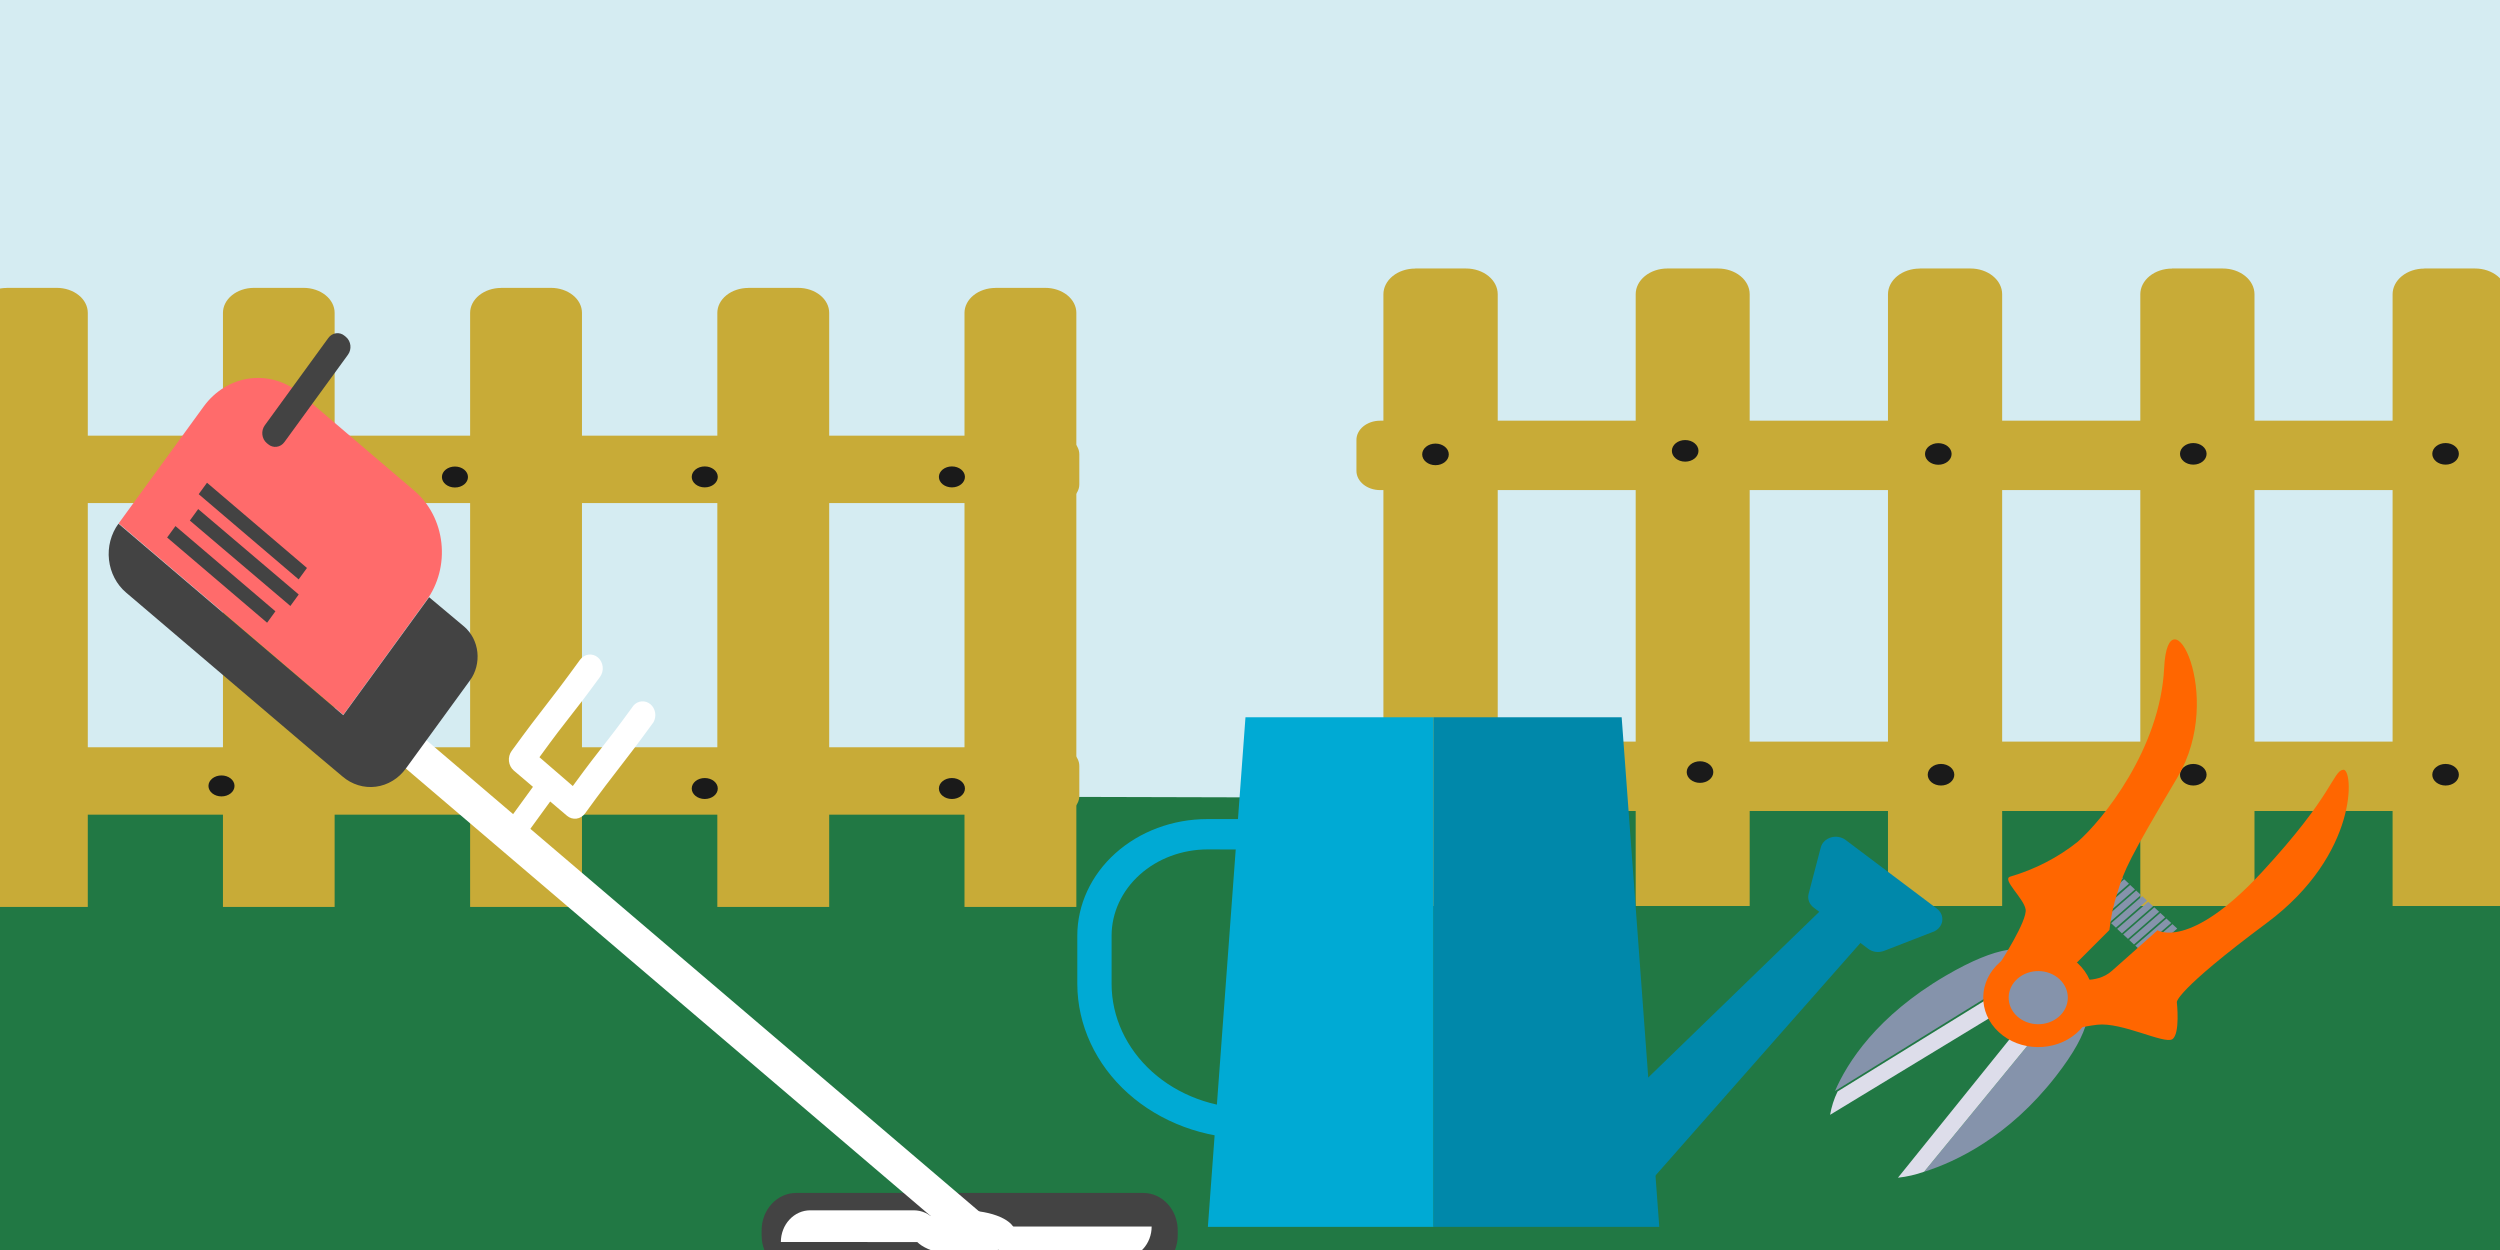 <?xml version="1.0" encoding="UTF-8" standalone="no"?>
<!-- Created with Inkscape (http://www.inkscape.org/) -->

<svg
   width="300"
   height="150"
   viewBox="0 0 79.375 39.688"
   version="1.1"
   id="svg1152"
   inkscape:version="1.1 (c68e22c387, 2021-05-23)"
   sodipodi:docname="autre_jardinage.svg"
   xmlns:inkscape="http://www.inkscape.org/namespaces/inkscape"
   xmlns:sodipodi="http://sodipodi.sourceforge.net/DTD/sodipodi-0.dtd"
   xmlns="http://www.w3.org/2000/svg"
   xmlns:svg="http://www.w3.org/2000/svg">
  <rect x="0" y="0" width="79.375" height="39.688" fill="#333333" stroke="none"/>
  <sodipodi:namedview
     id="namedview1154"
     pagecolor="#505050"
     bordercolor="#eeeeee"
     borderopacity="1"
     inkscape:pageshadow="0"
     inkscape:pageopacity="0"
     inkscape:pagecheckerboard="0"
     inkscape:document-units="mm"
     showgrid="false"
     units="px"
     inkscape:zoom="2.5941639"
     inkscape:cx="233.79402"
     inkscape:cy="94.250022"
     inkscape:window-width="1920"
     inkscape:window-height="1001"
     inkscape:window-x="-9"
     inkscape:window-y="-9"
     inkscape:window-maximized="1"
     inkscape:current-layer="g3326" />
  <defs
     id="defs1149" />
  <g
     inkscape:label="Calque 1"
     inkscape:groupmode="layer"
     id="layer1">
    <rect
       style="opacity:0.99;fill:#d7eef4;stroke:none;stroke-width:0.224;stroke-linecap:round;stroke-linejoin:round;stroke-opacity:0.467;paint-order:stroke fill markers"
       id="rect2758"
       width="80.994"
       height="32.095"
       x="-1.303"
       y="-3.235"
       ry="0.439" />
    <path
       style="fill:#217844;stroke:none;stroke-width:0.119px;stroke-linecap:butt;stroke-linejoin:miter;stroke-opacity:1"
       d="M -0.816,25.21 79.691,25.424 79.961,44.648 -0.723,42.304 Z"
       id="path2555"
       sodipodi:nodetypes="ccccc" />
    <g
       id="g2304"
       transform="matrix(0.386,0,0,0.235,-1.146,-12.082)">
      <g
         fill="#ffffff"
         id="g27"
         transform="matrix(0.376,0,0,0.497,-53.235,-57.895)"
         style="fill:#c8ab37">
        <path
           d="m 205,298.19 h 10.89 c 1.801,0 3.528,0.715 4.801,1.989 1.274,1.273 1.989,3 1.989,4.801 v 161.5 H 198.25 V 305 c -0.005,-1.797 0.702,-3.524 1.968,-4.8 1.265,-1.277 2.985,-1.999 4.782,-2.01 z"
           id="path13-096"
           style="fill:#c8ab37" />
        <path
           d="m 151,298.19 h 10.89 c 1.801,0 3.528,0.715 4.801,1.989 1.274,1.273 1.989,3 1.989,4.801 v 161.5 h -24.5 V 305 c 0,-0.892 0.176,-1.775 0.517,-2.598 0.341,-0.824 0.841,-1.573 1.472,-2.203 0.63,-0.631 1.379,-1.131 2.203,-1.472 0.823,-0.341 1.706,-0.517 2.598,-0.517 z"
           id="path15-78"
           style="fill:#c8ab37" />
        <path
           d="M 259.11,298.19 H 270 c 1.801,0 3.528,0.715 4.801,1.989 1.274,1.273 1.989,3 1.989,4.801 v 161.5 H 252.32 V 305 c 0,-0.892 0.176,-1.775 0.517,-2.598 0.341,-0.824 0.841,-1.573 1.472,-2.203 0.63,-0.631 1.379,-1.131 2.203,-1.472 0.823,-0.341 1.706,-0.517 2.598,-0.517 z"
           id="path17-73"
           style="fill:#c8ab37" />
        <path
           d="m 313.19,298.19 h 10.89 c 1.801,0 3.528,0.715 4.801,1.989 1.274,1.273 1.989,3 1.989,4.801 v 161.5 H 306.4 V 305 c 0,-0.892 0.176,-1.775 0.517,-2.598 0.341,-0.824 0.841,-1.573 1.472,-2.203 0.63,-0.631 1.379,-1.131 2.203,-1.472 0.823,-0.341 1.706,-0.517 2.598,-0.517 z"
           id="path19-54"
           style="fill:#c8ab37" />
        <path
           d="m 367.26,298.19 h 10.89 c 0.892,0 1.775,0.176 2.598,0.517 0.824,0.341 1.573,0.841 2.203,1.472 0.631,0.63 1.131,1.379 1.472,2.203 0.341,0.823 0.517,1.706 0.517,2.598 v 161.5 H 360.47 V 305 c 0,-0.892 0.176,-1.775 0.517,-2.598 0.341,-0.824 0.841,-1.573 1.472,-2.203 0.63,-0.631 1.379,-1.131 2.203,-1.472 0.823,-0.341 1.706,-0.517 2.598,-0.517 z"
           id="path21-1"
           style="fill:#c8ab37" />
        <path
           d="M 380.51,338.37 H 143.48 c -2.806,0 -5.08,2.274 -5.08,5.08 v 8.16 c 0,2.805 2.274,5.08 5.08,5.08 h 237.03 c 2.806,0 5.08,-2.275 5.08,-5.08 v -8.16 c 0,-2.806 -2.274,-5.08 -5.08,-5.08 z"
           id="path23-5"
           style="fill:#c8ab37" />
        <path
           d="M 380.51,423.08 H 143.48 c -2.806,0 -5.08,2.274 -5.08,5.08 v 8.16 c 0,2.805 2.274,5.08 5.08,5.08 h 237.03 c 2.806,0 5.08,-2.275 5.08,-5.08 v -8.16 c 0,-2.806 -2.274,-5.08 -5.08,-5.08 z"
           id="path25-99"
           style="fill:#c8ab37" />
      </g>
      <path
         d="m 40.389,117.279 c 0.592,0 1.072,-0.634 1.072,-1.417 0,-0.782 -0.48,-1.417 -1.072,-1.417 -0.592,0 -1.072,0.634 -1.072,1.417 0,0.783 0.48,1.417 1.072,1.417 z"
         fill="#ffb942"
         id="path29-2-4"
         style="fill:#1a1a1a;stroke-width:0.432" />
      <path
         d="m 19.99,116.872 c 0.592,0 1.072,-0.634 1.072,-1.417 0,-0.782 -0.48,-1.417 -1.072,-1.417 -0.592,0 -1.072,0.634 -1.072,1.417 0,0.783 0.48,1.417 1.072,1.417 z"
         fill="#ffb942"
         id="path29-2-1"
         style="fill:#1a1a1a;stroke-width:0.432" />
      <path
         d="m -0.13,117.336 c 0.592,0 1.072,-0.634 1.072,-1.417 0,-0.782 -0.48,-1.417 -1.072,-1.417 -0.592,0 -1.072,0.634 -1.072,1.417 0,0.783 0.48,1.417 1.072,1.417 z"
         fill="#ffb942"
         id="path29-2"
         style="fill:#1a1a1a;stroke-width:0.432" />
      <path
         d="m 0.854,159.015 c 0.592,0 1.072,-0.634 1.072,-1.417 0,-0.783 -0.48,-1.417 -1.072,-1.417 -0.592,0 -1.072,0.634 -1.072,1.417 0,0.782 0.48,1.417 1.072,1.417 z"
         fill="#ffb942"
         id="path31-7"
         style="fill:#1a1a1a;stroke-width:0.432" />
      <path
         d="m 21.186,159.015 c 0.592,0 1.072,-0.634 1.072,-1.417 0,-0.783 -0.48,-1.417 -1.072,-1.417 -0.592,0 -1.072,0.634 -1.072,1.417 0,0.782 0.48,1.417 1.072,1.417 z"
         fill="#a0e8e6"
         id="path35-0"
         style="fill:#1a1a1a;stroke-width:0.432" />
      <g
         fill="#a0e8e6"
         id="g49"
         transform="matrix(0.376,0,0,0.497,-58.36,-56.876)"
         style="fill:#1a1a1a">
        <path
           d="m 263.21,435.09 c 1.574,0 2.85,-1.276 2.85,-2.85 0,-1.574 -1.276,-2.85 -2.85,-2.85 -1.574,0 -2.85,1.276 -2.85,2.85 0,1.574 1.276,2.85 2.85,2.85 z"
           id="path39-5"
           style="fill:#1a1a1a" />
        <path
           d="m 317.28,350.38 c 1.574,0 2.85,-1.276 2.85,-2.85 0,-1.574 -1.276,-2.85 -2.85,-2.85 -1.574,0 -2.85,1.276 -2.85,2.85 0,1.574 1.276,2.85 2.85,2.85 z"
           id="path41-15"
           style="fill:#1a1a1a" />
        <path
           d="m 317.28,435.09 c 1.574,0 2.85,-1.276 2.85,-2.85 0,-1.574 -1.276,-2.85 -2.85,-2.85 -1.574,0 -2.85,1.276 -2.85,2.85 0,1.574 1.276,2.85 2.85,2.85 z"
           id="path43-40"
           style="fill:#1a1a1a" />
        <path
           d="m 371.35,350.38 c 1.574,0 2.85,-1.276 2.85,-2.85 0,-1.574 -1.276,-2.85 -2.85,-2.85 -1.574,0 -2.85,1.276 -2.85,2.85 0,1.574 1.276,2.85 2.85,2.85 z"
           id="path45-46"
           style="fill:#1a1a1a" />
        <path
           d="m 371.35,435.09 c 1.574,0 2.85,-1.276 2.85,-2.85 0,-1.574 -1.276,-2.85 -2.85,-2.85 -1.574,0 -2.85,1.276 -2.85,2.85 0,1.574 1.276,2.85 2.85,2.85 z"
           id="path47-97"
           style="fill:#1a1a1a" />
      </g>
    </g>
    <g
       id="g2325"
       transform="matrix(0.394,0,0,0.242,-2.272,-14.415)">
      <g
         fill="#ffffff"
         id="g27-7"
         transform="matrix(0.376,0,0,0.497,63.035,-53.408)"
         style="fill:#c8ab37">
        <path
           d="m 205,298.19 h 10.89 c 1.801,0 3.528,0.715 4.801,1.989 1.274,1.273 1.989,3 1.989,4.801 v 161.5 H 198.25 V 305 c -0.005,-1.797 0.702,-3.524 1.968,-4.8 1.265,-1.277 2.985,-1.999 4.782,-2.01 z"
           id="path13-096-3"
           style="fill:#c8ab37" />
        <path
           d="m 151,298.19 h 10.89 c 1.801,0 3.528,0.715 4.801,1.989 1.274,1.273 1.989,3 1.989,4.801 v 161.5 h -24.5 V 305 c 0,-0.892 0.176,-1.775 0.517,-2.598 0.341,-0.824 0.841,-1.573 1.472,-2.203 0.63,-0.631 1.379,-1.131 2.203,-1.472 0.823,-0.341 1.706,-0.517 2.598,-0.517 z"
           id="path15-78-7"
           style="fill:#c8ab37" />
        <path
           d="M 259.11,298.19 H 270 c 1.801,0 3.528,0.715 4.801,1.989 1.274,1.273 1.989,3 1.989,4.801 v 161.5 H 252.32 V 305 c 0,-0.892 0.176,-1.775 0.517,-2.598 0.341,-0.824 0.841,-1.573 1.472,-2.203 0.63,-0.631 1.379,-1.131 2.203,-1.472 0.823,-0.341 1.706,-0.517 2.598,-0.517 z"
           id="path17-73-8"
           style="fill:#c8ab37" />
        <path
           d="m 313.19,298.19 h 10.89 c 1.801,0 3.528,0.715 4.801,1.989 1.274,1.273 1.989,3 1.989,4.801 v 161.5 H 306.4 V 305 c 0,-0.892 0.176,-1.775 0.517,-2.598 0.341,-0.824 0.841,-1.573 1.472,-2.203 0.63,-0.631 1.379,-1.131 2.203,-1.472 0.823,-0.341 1.706,-0.517 2.598,-0.517 z"
           id="path19-54-4"
           style="fill:#c8ab37" />
        <path
           d="m 367.26,298.19 h 10.89 c 0.892,0 1.775,0.176 2.598,0.517 0.824,0.341 1.573,0.841 2.203,1.472 0.631,0.63 1.131,1.379 1.472,2.203 0.341,0.823 0.517,1.706 0.517,2.598 v 161.5 H 360.47 V 305 c 0,-0.892 0.176,-1.775 0.517,-2.598 0.341,-0.824 0.841,-1.573 1.472,-2.203 0.63,-0.631 1.379,-1.131 2.203,-1.472 0.823,-0.341 1.706,-0.517 2.598,-0.517 z"
           id="path21-1-0"
           style="fill:#c8ab37" />
        <path
           d="M 380.51,338.37 H 143.48 c -2.806,0 -5.08,2.274 -5.08,5.08 v 8.16 c 0,2.805 2.274,5.08 5.08,5.08 h 237.03 c 2.806,0 5.08,-2.275 5.08,-5.08 v -8.16 c 0,-2.806 -2.274,-5.08 -5.08,-5.08 z"
           id="path23-5-5"
           style="fill:#c8ab37" />
        <path
           d="M 380.51,423.08 H 143.48 c -2.806,0 -5.08,2.274 -5.08,5.08 v 8.16 c 0,2.805 2.274,5.08 5.08,5.08 h 237.03 c 2.806,0 5.08,-2.275 5.08,-5.08 v -8.16 c 0,-2.806 -2.274,-5.08 -5.08,-5.08 z"
           id="path25-99-8"
           style="fill:#c8ab37" />
      </g>
      <path
         d="m 161.963,120.543 c 0.592,0 1.072,-0.634 1.072,-1.417 0,-0.782 -0.48,-1.417 -1.072,-1.417 -0.592,0 -1.072,0.634 -1.072,1.417 0,0.783 0.48,1.417 1.072,1.417 z"
         fill="#ffb942"
         id="path29-2-4-1"
         style="fill:#1a1a1a;stroke-width:0.432" />
      <path
         d="m 141.565,120.135 c 0.592,0 1.072,-0.634 1.072,-1.417 0,-0.782 -0.48,-1.417 -1.072,-1.417 -0.592,0 -1.072,0.634 -1.072,1.417 0,0.783 0.48,1.417 1.072,1.417 z"
         fill="#ffb942"
         id="path29-2-1-7"
         style="fill:#1a1a1a;stroke-width:0.432" />
      <path
         d="m 121.444,120.599 c 0.592,0 1.072,-0.634 1.072,-1.417 0,-0.782 -0.48,-1.417 -1.072,-1.417 -0.592,0 -1.072,0.634 -1.072,1.417 0,0.783 0.48,1.417 1.072,1.417 z"
         fill="#ffb942"
         id="path29-2-3"
         style="fill:#1a1a1a;stroke-width:0.432" />
      <path
         d="m 122.428,162.279 c 0.592,0 1.072,-0.634 1.072,-1.417 0,-0.783 -0.48,-1.417 -1.072,-1.417 -0.592,0 -1.072,0.634 -1.072,1.417 0,0.782 0.48,1.417 1.072,1.417 z"
         fill="#ffb942"
         id="path31-7-8"
         style="fill:#1a1a1a;stroke-width:0.432" />
      <path
         d="m 142.76,162.279 c 0.592,0 1.072,-0.634 1.072,-1.417 0,-0.783 -0.48,-1.417 -1.072,-1.417 -0.592,0 -1.072,0.634 -1.072,1.417 0,0.782 0.48,1.417 1.072,1.417 z"
         fill="#a0e8e6"
         id="path35-0-1"
         style="fill:#1a1a1a;stroke-width:0.432" />
      <g
         fill="#a0e8e6"
         id="g49-8"
         transform="matrix(0.376,0,0,0.497,63.214,-53.612)"
         style="fill:#1a1a1a">
        <path
           d="m 263.21,435.09 c 1.574,0 2.85,-1.276 2.85,-2.85 0,-1.574 -1.276,-2.85 -2.85,-2.85 -1.574,0 -2.85,1.276 -2.85,2.85 0,1.574 1.276,2.85 2.85,2.85 z"
           id="path39-5-6"
           style="fill:#1a1a1a" />
        <path
           d="m 317.28,350.38 c 1.574,0 2.85,-1.276 2.85,-2.85 0,-1.574 -1.276,-2.85 -2.85,-2.85 -1.574,0 -2.85,1.276 -2.85,2.85 0,1.574 1.276,2.85 2.85,2.85 z"
           id="path41-15-6"
           style="fill:#1a1a1a" />
        <path
           d="m 317.28,435.09 c 1.574,0 2.85,-1.276 2.85,-2.85 0,-1.574 -1.276,-2.85 -2.85,-2.85 -1.574,0 -2.85,1.276 -2.85,2.85 0,1.574 1.276,2.85 2.85,2.85 z"
           id="path43-40-6"
           style="fill:#1a1a1a" />
        <path
           d="m 371.35,350.38 c 1.574,0 2.85,-1.276 2.85,-2.85 0,-1.574 -1.276,-2.85 -2.85,-2.85 -1.574,0 -2.85,1.276 -2.85,2.85 0,1.574 1.276,2.85 2.85,2.85 z"
           id="path45-46-1"
           style="fill:#1a1a1a" />
        <path
           d="m 371.35,435.09 c 1.574,0 2.85,-1.276 2.85,-2.85 0,-1.574 -1.276,-2.85 -2.85,-2.85 -1.574,0 -2.85,1.276 -2.85,2.85 0,1.574 1.276,2.85 2.85,2.85 z"
           id="path47-97-1"
           style="fill:#1a1a1a" />
      </g>
    </g>
    <g
       id="g3326"
       transform="translate(-8.11,-79.215)">
      <path
         d="m 47.654,101.989 -1.194,16.18 h 7.166 v -16.18 z"
         fill="#ff6b6b"
         id="path13-6"
         style="fill:#00aad4;stroke-width:0.226" />
      <path
         d="m 59.598,101.989 h -5.972 v 16.18 h 7.166 z"
         fill="#ea5959"
         id="path15-9"
         style="fill:#0088aa;stroke-width:0.226" />
      <path
         d="m 68.129,108.075 -8.839,10.03 -2.064,-1.563 9.687,-9.387 z"
         fill="#ea5959"
         id="path17-59"
         style="fill:#0088aa;stroke-width:0.226" />
      <path
         d="m 69.48,108.803 -1.549,0.602 c -0.083,0.032 -0.175,0.043 -0.264,0.032 -0.09,-0.012 -0.174,-0.046 -0.243,-0.098 l -1.732,-1.31 c -0.067,-0.052 -0.118,-0.119 -0.146,-0.194 -0.028,-0.075 -0.033,-0.156 -0.014,-0.234 l 0.388,-1.48 c 0.019,-0.073 0.059,-0.141 0.115,-0.196 0.056,-0.056 0.127,-0.097 0.207,-0.121 0.079,-0.024 0.164,-0.029 0.246,-0.014 0.082,0.014 0.159,0.047 0.223,0.096 l 2.898,2.18 c 0.063,0.049 0.112,0.111 0.141,0.182 0.029,0.07 0.037,0.146 0.025,0.22 -0.013,0.074 -0.047,0.144 -0.098,0.203 -0.052,0.059 -0.119,0.105 -0.196,0.134 z"
         fill="#ea5959"
         id="path19-9"
         style="fill:#0088aa;stroke-width:0.226" />
      <path
         d="m 47.795,115.1 c -1.37,-10e-4 -2.684,-0.492 -3.653,-1.362 -0.969,-0.871 -1.514,-2.051 -1.516,-3.282 v -1.531 c 7.72e-4,-0.911 0.405,-1.785 1.122,-2.429 0.717,-0.644 1.689,-1.007 2.703,-1.008 h 1.344 c 1.012,0.004 1.981,0.368 2.695,1.012 0.714,0.644 1.116,1.516 1.117,2.425 v 2.739 c -7.72e-4,0.909 -0.403,1.781 -1.117,2.425 -0.714,0.644 -1.684,1.008 -2.695,1.012 z m -1.344,-9.182 c -0.884,0.003 -1.73,0.32 -2.355,0.882 -0.625,0.561 -0.978,1.322 -0.981,2.116 v 1.531 c -7.72e-4,1.117 0.491,2.19 1.368,2.982 0.877,0.792 2.068,1.239 3.312,1.243 0.884,-0.003 1.73,-0.32 2.355,-0.882 0.625,-0.561 0.978,-1.322 0.981,-2.116 v -2.749 c -0.004,-0.794 -0.357,-1.555 -0.981,-2.116 -0.625,-0.561 -1.471,-0.878 -2.355,-0.882 z"
         fill="#ff6b6b"
         id="path21-55"
         style="stroke-width:0.226" />
      <path
         d="m 47.795,115.366 c -1.451,0 -2.842,-0.517 -3.87,-1.437 -1.027,-0.92 -1.607,-2.169 -1.611,-3.473 v -1.531 c 7.72e-4,-0.982 0.436,-1.924 1.209,-2.618 0.773,-0.694 1.821,-1.085 2.914,-1.086 h 1.358 c 1.093,9.8e-4 2.141,0.392 2.914,1.086 0.773,0.694 1.208,1.636 1.209,2.618 v 2.739 c -0.002,0.982 -0.437,1.923 -1.21,2.617 -0.773,0.694 -1.82,1.084 -2.913,1.086 z m -1.344,-9.182 c -0.808,9.7e-4 -1.583,0.29 -2.154,0.803 -0.571,0.513 -0.893,1.209 -0.894,1.935 v 1.531 c 3.86e-4,1.047 0.464,2.05 1.287,2.791 0.824,0.74 1.94,1.157 3.105,1.158 0.808,-9.7e-4 1.583,-0.29 2.154,-0.803 0.571,-0.513 0.893,-1.209 0.894,-1.935 v -2.739 c -7.72e-4,-0.726 -0.323,-1.422 -0.894,-1.935 -0.571,-0.513 -1.346,-0.802 -2.154,-0.803 z"
         fill="#ff6b6b"
         id="path23-9"
         style="fill:#00aad4;stroke-width:0.226" />
      <g
         fill="#8593ab"
         id="g47"
         transform="matrix(0.238,0,0,0.214,0.848,93.953)">
        <path
           d="m 313.885,61.585 -4.152,4.021 0.64,0.661 4.152,-4.021 z"
           id="path25-31" />
        <path
           d="m 314.684,62.432 -4.152,4.021 0.64,0.661 4.152,-4.021 z"
           id="path27-10" />
        <path
           d="m 315.487,63.261 -4.153,4.021 0.64,0.661 4.153,-4.021 z"
           id="path29-138" />
        <path
           d="m 316.296,64.084 -4.152,4.021 0.64,0.661 4.152,-4.021 z"
           id="path31-63" />
        <path
           d="m 317.098,64.924 -4.152,4.021 0.64,0.661 4.152,-4.021 z"
           id="path33-98" />
        <path
           d="m 317.907,65.747 -4.152,4.021 0.64,0.661 4.152,-4.021 z"
           id="path35-85" />
        <path
           d="m 318.709,66.576 -4.152,4.021 0.64,0.661 4.152,-4.021 z"
           id="path37-02" />
        <path
           d="m 319.519,67.409 -4.153,4.021 0.64,0.661 4.153,-4.021 z"
           id="path39-44" />
        <path
           d="m 320.321,68.239 -4.153,4.021 0.64,0.661 4.153,-4.021 z"
           id="path41-0" />
        <path
           d="m 313.076,60.762 -4.152,4.021 0.64,0.661 4.152,-4.021 z"
           id="path43-04" />
        <path
           d="m 275.31,93 c 1.63,-4.2 5.56,-11.11 14.74,-17.09 14.35,-9.34 13.56,0.74 13.56,0.74 l -5.6,0.74 z"
           id="path45-76" />
      </g>
      <path
         d="m 71.863,110.529 1.335,-0.158 -6.982,4.24 c 0.043,-0.255 0.123,-0.504 0.238,-0.741 z"
         fill="#ddddea"
         id="path49-2"
         style="stroke-width:0.226" />
      <path
         d="m 69.202,116.419 c 1.013,-0.321 2.688,-1.111 4.185,-3.036 2.335,-2.998 -0.074,-2.906 -0.074,-2.906 l -0.219,1.193 z"
         fill="#8593ab"
         id="path51-0"
         style="stroke-width:0.226" />
      <path
         d="m 73.093,111.67 0.219,-1.193 -4.942,6.131 c 0.285,-0.031 0.565,-0.095 0.832,-0.191 z"
         fill="#ddddea"
         id="path53-37"
         style="stroke-width:0.226" />
      <path
         d="m 74.04,112.019 c 0.693,-0.603 0.711,-1.597 0.04,-2.219 -0.671,-0.623 -1.777,-0.639 -2.47,-0.036 -0.693,0.603 -0.711,1.597 -0.04,2.219 0.671,0.623 1.777,0.639 2.47,0.036 z"
         fill="#ffae17"
         id="path55-02"
         style="fill:#ff6600;stroke-width:0.226" />
      <path
         d="m 71.625,109.768 c 0,0 0.863,-1.33 0.798,-1.685 -0.064,-0.355 -0.763,-0.949 -0.491,-1.034 0.792,-0.232 1.522,-0.609 2.145,-1.107 0.786,-0.685 2.621,-2.951 2.745,-5.518 0.124,-2.567 1.973,0.857 0.422,3.473 -1.551,2.617 -1.68,2.923 -1.906,3.657 -0.126,0.388 -0.211,0.786 -0.253,1.188 l -1.563,1.565 z"
         fill="#ffae17"
         id="path57-53"
         style="fill:#ff6600;stroke-width:0.226" />
      <path
         d="m 73.913,110.28 c 0,0 0.744,0.203 1.242,-0.233 0.498,-0.437 1.456,-1.295 1.456,-1.295 0,0 1.01,0.642 3.305,-1.835 2.295,-2.477 2.257,-3.212 2.59,-3.263 0.334,-0.051 0.503,2.685 -2.421,4.861 -2.924,2.176 -2.86,2.518 -2.86,2.518 0,0 0.112,1.015 -0.145,1.178 -0.257,0.163 -1.609,-0.552 -2.383,-0.46 -0.483,0.059 -0.955,0.176 -1.404,0.347 z"
         fill="#ffae17"
         id="path59-0"
         style="fill:#ff6600;stroke-width:0.226" />
      <path
         d="m 73.478,111.497 c 0.372,-0.324 0.382,-0.858 0.021,-1.193 -0.361,-0.335 -0.955,-0.343 -1.328,-0.019 -0.372,0.324 -0.382,0.858 -0.021,1.193 0.361,0.335 0.955,0.343 1.328,0.019 z"
         fill="#8593ab"
         id="path61-32"
         style="stroke-width:0.226" />
      <path
         d="M 44.407,117.091 H 33.388 c -0.606,0 -1.097,0.532 -1.097,1.187 v 0.161 c 0,0.656 0.491,1.187 1.097,1.187 h 11.018 c 0.606,0 1.097,-0.532 1.097,-1.187 v -0.161 c 0,-0.656 -0.491,-1.187 -1.097,-1.187 z"
         fill="#434343"
         id="path53-69"
         style="stroke-width:0.298" />
      <path
         d="m 20.213,101.493 -0.653,0.899 19.108,16.292 0.654,-0.899 z"
         fill="#ffffff"
         id="path55-1"
         style="stroke-width:0.298" />
      <path
         d="m 17.667,91.729 3.6,3.069 c 0.477,0.407 0.786,1.003 0.857,1.656 0.072,0.653 -0.099,1.31 -0.475,1.827 l -2.641,3.632 -7.131,-6.08 2.7,-3.712 c 0.36,-0.495 0.888,-0.816 1.466,-0.89 0.578,-0.074 1.161,0.103 1.618,0.493 z"
         fill="#ff6b6b"
         id="path57-8"
         style="stroke-width:0.298" />
      <path
         d="m 21.734,98.177 -2.726,3.745 -7.138,-6.08 c -0.117,0.16 -0.204,0.344 -0.256,0.541 -0.052,0.197 -0.067,0.403 -0.044,0.606 0.023,0.203 0.082,0.4 0.175,0.578 0.093,0.178 0.217,0.335 0.366,0.461 l 6.013,5.118 0.859,0.722 c 0.148,0.127 0.318,0.221 0.5,0.277 0.182,0.056 0.372,0.072 0.56,0.048 0.188,-0.024 0.369,-0.088 0.534,-0.189 0.165,-0.1 0.309,-0.235 0.425,-0.397 l 2.03,-2.79 c 0.092,-0.125 0.159,-0.269 0.199,-0.423 0.04,-0.154 0.052,-0.315 0.035,-0.473 -0.017,-0.159 -0.064,-0.312 -0.135,-0.451 -0.072,-0.139 -0.169,-0.262 -0.285,-0.361 z"
         fill="#434343"
         id="path59-6"
         style="stroke-width:0.298" />
      <path
         d="m 16.854,98.624 -3.174,-2.706 -0.264,0.363 3.174,2.706 z"
         fill="#434343"
         id="path61-7"
         style="stroke-width:0.298" />
      <path
         d="m 17.594,98.09 -3.192,-2.712 -0.265,0.365 3.192,2.712 z"
         fill="#434343"
         id="path63-05"
         style="stroke-width:0.298" />
      <path
         d="m 17.856,97.248 -3.174,-2.706 -0.264,0.363 3.174,2.706 z"
         fill="#434343"
         id="path65-6"
         style="stroke-width:0.298" />
      <path
         d="m 19.096,89.915 -0.043,-0.036 c -0.16,-0.137 -0.393,-0.107 -0.519,0.067 l -2.018,2.774 c -0.126,0.174 -0.099,0.425 0.062,0.562 l 0.043,0.036 c 0.16,0.137 0.393,0.107 0.519,-0.067 l 2.018,-2.774 c 0.126,-0.174 0.099,-0.425 -0.062,-0.562 z"
         fill="#434343"
         id="path67-66"
         style="stroke-width:0.298" />
      <path
         d="m 28.22,101.621 c -1.002,1.38 -0.919,1.175 -1.924,2.551 l -1.059,-0.915 c 1.002,-1.38 0.919,-1.175 1.924,-2.551 0.066,-0.091 0.097,-0.207 0.084,-0.323 -0.013,-0.115 -0.067,-0.221 -0.151,-0.293 -0.084,-0.072 -0.192,-0.105 -0.298,-0.091 -0.107,0.014 -0.204,0.073 -0.27,0.164 -1.085,1.494 -1.088,1.404 -2.173,2.896 -0.066,0.092 -0.097,0.209 -0.084,0.325 0.013,0.116 0.068,0.222 0.152,0.295 l 1.692,1.438 c 0.085,0.072 0.193,0.104 0.3,0.09 0.107,-0.014 0.205,-0.073 0.272,-0.165 1.085,-1.494 1.088,-1.404 2.173,-2.896 0.052,-0.092 0.07,-0.202 0.052,-0.308 -0.019,-0.106 -0.073,-0.201 -0.152,-0.266 -0.079,-0.065 -0.178,-0.097 -0.277,-0.088 -0.099,0.008 -0.192,0.057 -0.261,0.135 z"
         fill="#ffffff"
         id="path69-91"
         style="stroke-width:0.298" />
      <path
         d="m 25.883,104.244 -0.547,-0.466 -1.13,1.554 0.547,0.466 z"
         fill="#ffffff"
         id="path71-43"
         style="stroke-width:0.298" />
      <path
         d="m 38.72,119.078 c 0.897,0 1.624,-0.321 1.624,-0.716 0,-0.396 -0.727,-0.716 -1.624,-0.716 -0.897,0 -1.624,0.321 -1.624,0.716 0,0.396 0.727,0.716 1.624,0.716 z"
         fill="#ffffff"
         id="path73-0"
         style="stroke-width:0.298" />
      <path
         d="m 33.832,117.643 h 3.293 c 0.247,0 0.484,0.106 0.658,0.295 0.175,0.189 0.273,0.445 0.273,0.712 H 32.902 c 0,-0.267 0.098,-0.524 0.273,-0.712 0.174,-0.189 0.411,-0.295 0.658,-0.295 z"
         fill="#ffffff"
         id="path75-27"
         style="stroke-width:0.298" />
      <path
         d="m 43.745,119.165 h -3.293 c -0.247,0 -0.484,-0.106 -0.658,-0.295 -0.175,-0.189 -0.273,-0.445 -0.273,-0.712 h 5.154 c 0,0.267 -0.098,0.524 -0.273,0.712 -0.174,0.189 -0.411,0.295 -0.658,0.295 z"
         fill="#ffffff"
         id="path77-54"
         style="stroke-width:0.298" />
    </g>
  </g>
</svg>
